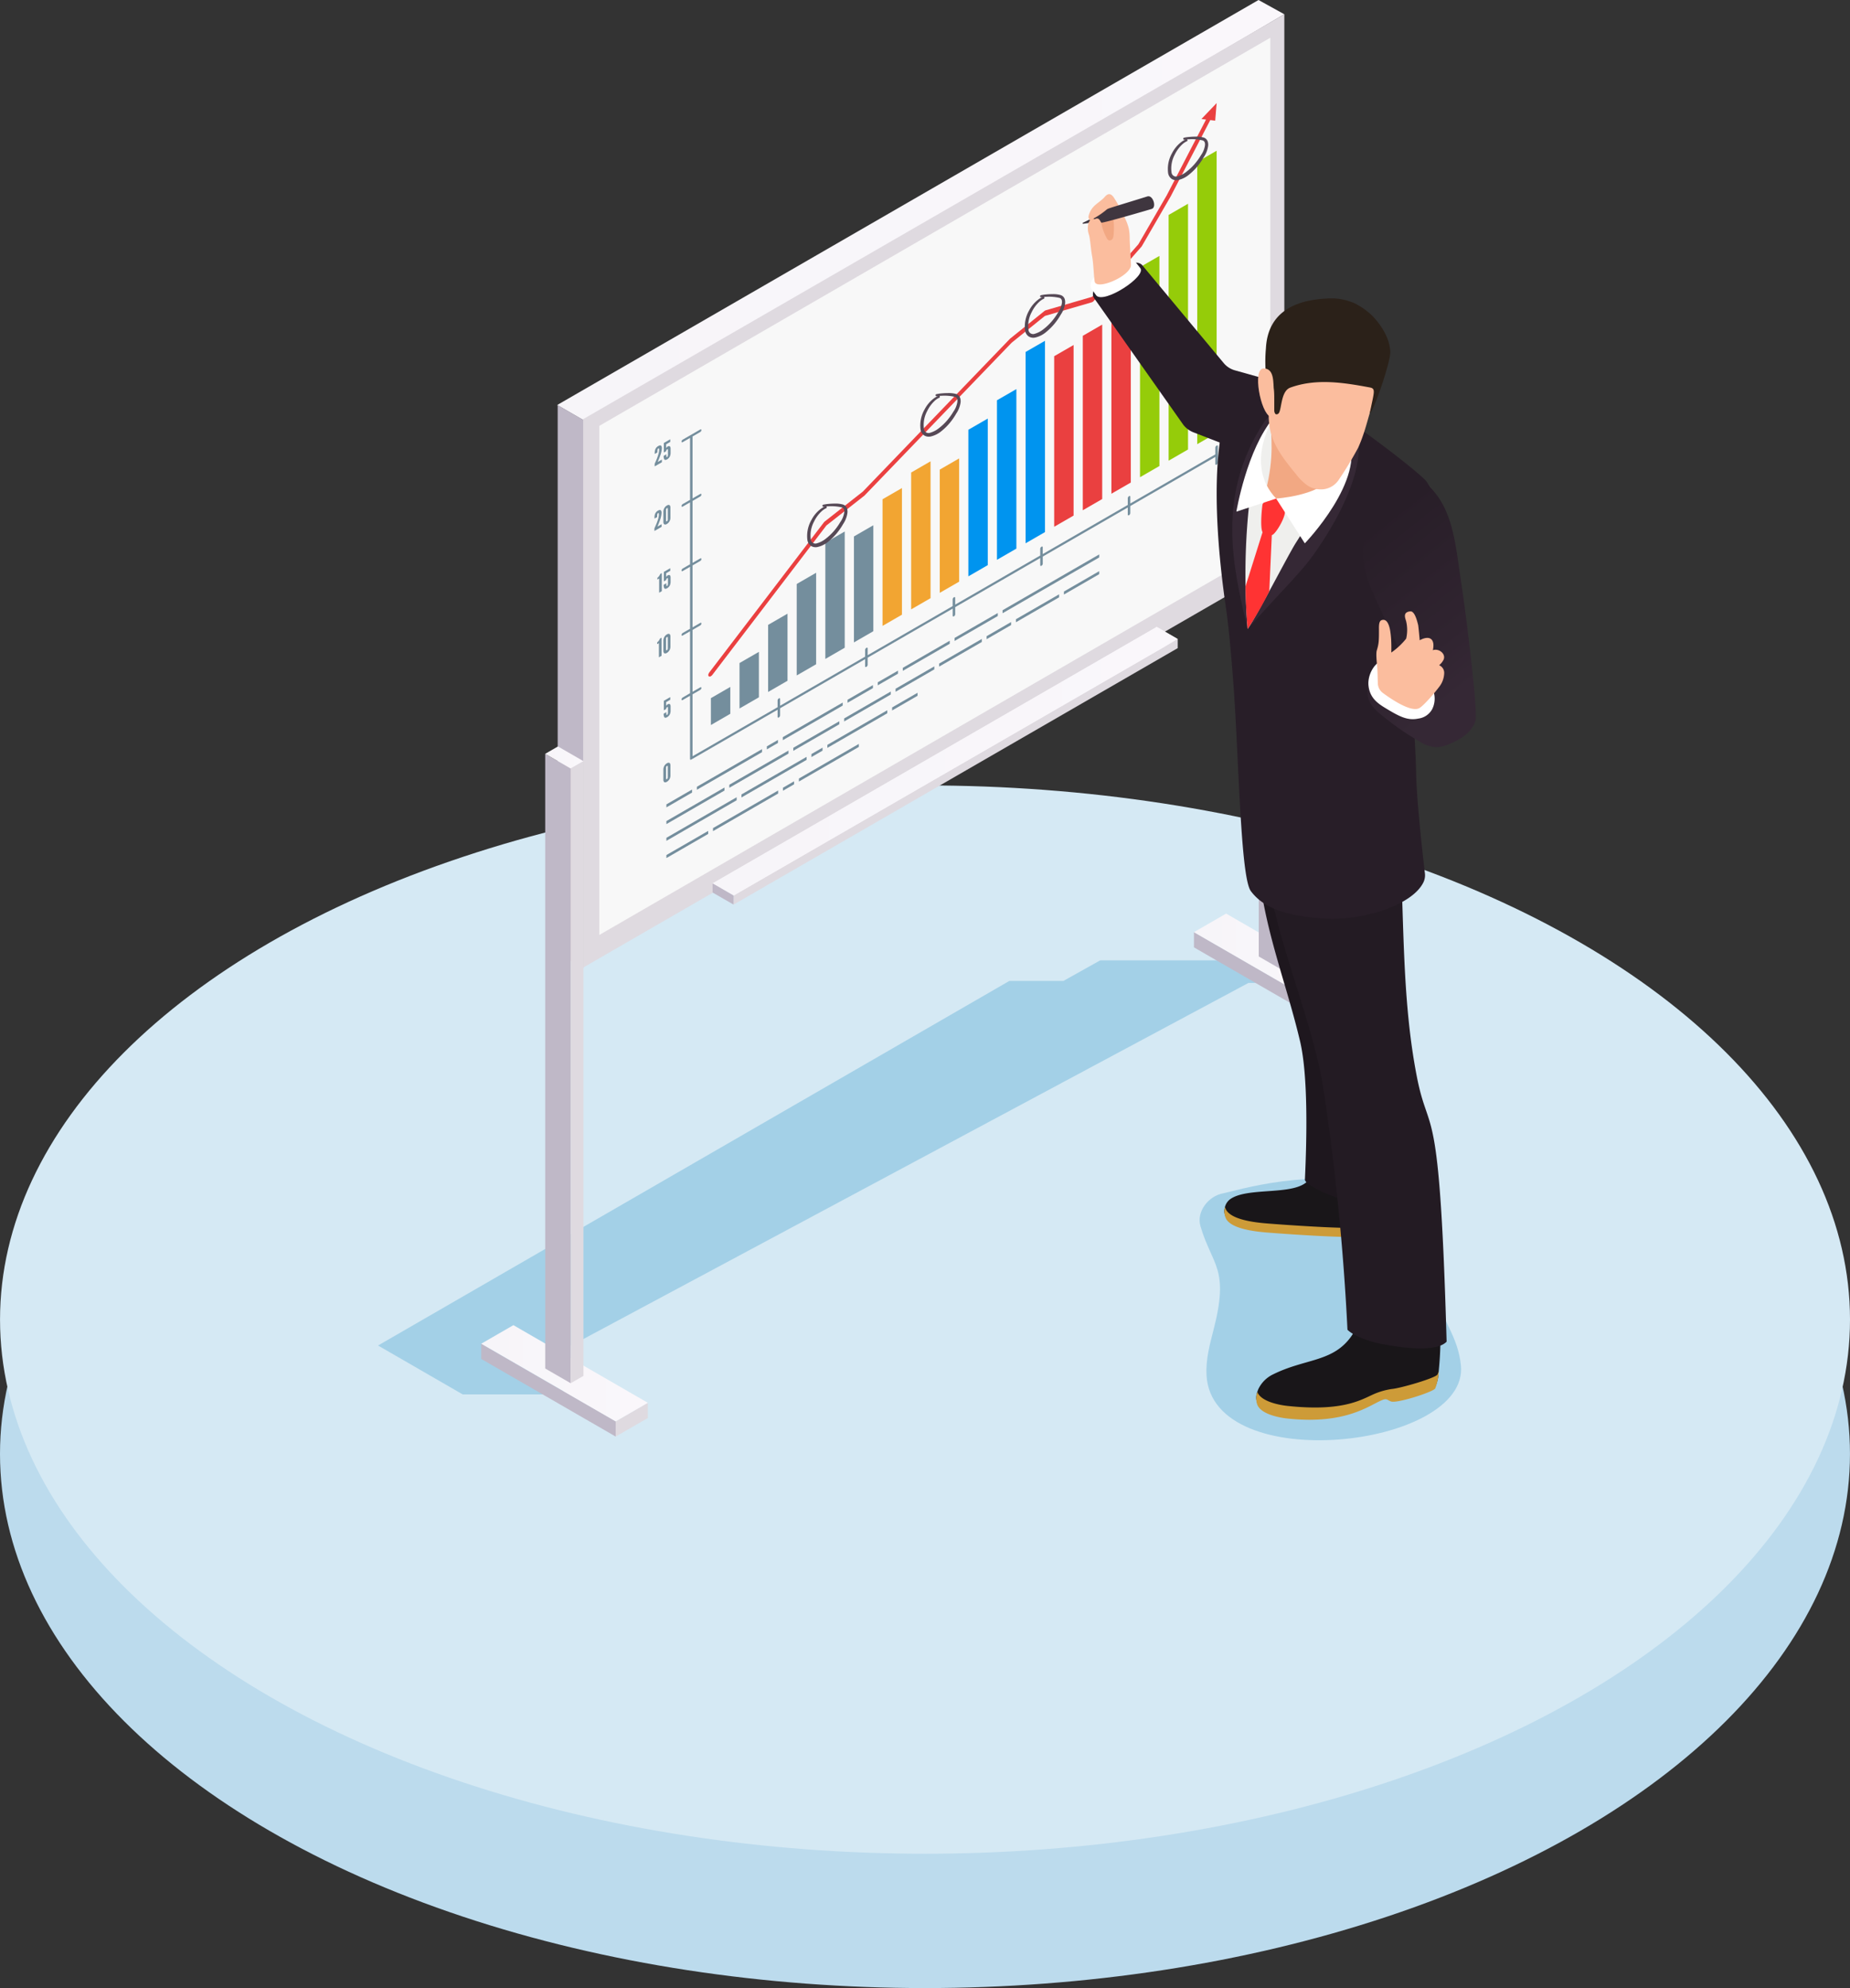 <svg xmlns="http://www.w3.org/2000/svg" xmlns:xlink="http://www.w3.org/1999/xlink" width="460.048" height="494.291" viewBox="0 0 460.048 494.291">
  <rect x="0" y="0" width="460.048" height="494.291" fill="#333333" stroke="none"/>
  <defs>
    <linearGradient id="linear-gradient" y1="0.5" x2="1" y2="0.5" gradientUnits="objectBoundingBox">
      <stop offset="0" stop-color="#f7f5f9"/>
      <stop offset="1" stop-color="#faf7fb"/>
    </linearGradient>
    <linearGradient id="linear-gradient-8" x1="0.584" y1="0.907" x2="0.29" y2="0.159" gradientUnits="objectBoundingBox">
      <stop offset="0" stop-color="#352835"/>
      <stop offset="0.281" stop-color="#302430"/>
      <stop offset="1" stop-color="#281e28"/>
    </linearGradient>
  </defs>
  <g id="Group_3927" data-name="Group 3927" transform="translate(-51.12 -119.634)">
    <ellipse id="Ellipse_10" data-name="Ellipse 10" cx="230.021" cy="132.805" rx="230.021" ry="132.805" transform="translate(51.12 348.316)" fill="#bcdbed"/>
    <ellipse id="Ellipse_11" data-name="Ellipse 11" cx="230.021" cy="132.805" rx="230.021" ry="132.805" transform="translate(51.127 314.916)" fill="#d5e9f4"/>
    <g id="_7" data-name="7" transform="translate(122.226 -106.492)">
      <g id="Group_4366" data-name="Group 4366" transform="translate(22.901 226.126)">
        <path id="Path_10114" data-name="Path 10114" d="M246.738,306.948l-9.712-5.607H202.484l-9.147,5.116H179.891L22.9,397.1l21.055,12.156H69.017l-.435-10.887,170.77-91.415Z" transform="translate(-22.901 -62.567)" fill="#a3d0e7"/>
        <g id="Group_4365" data-name="Group 4365" transform="translate(25.662)">
          <g id="Axonometric_Cube" data-name="Axonometric Cube" transform="translate(0 329.473)">
            <path id="Cube_face_-_left" data-name="Cube face - left" d="M64.424,354.453,30.985,335.147v-3.781l33.439,19.306Z" transform="translate(-30.985 -326.749)" fill="#bfb8c7"/>
            <path id="Cube_face_-_right" data-name="Cube face - right" d="M49.515,339.774l-8,4.617V340.61l8-4.616Z" transform="translate(-8.079 -316.687)" fill="#dfdae0"/>
            <path id="Cube_face_-_top" data-name="Cube face - top" d="M64.424,353.834,30.985,334.529l8-4.617L72.42,349.218Z" transform="translate(-30.985 -329.912)" fill="url(#linear-gradient)"/>
          </g>
          <g id="Axonometric_Cube-2" data-name="Axonometric Cube" transform="translate(177.236 227.146)">
            <path id="Cube_face_-_left-2" data-name="Cube face - left" d="M120.254,322.219,86.815,302.913v-3.781l33.439,19.306Z" transform="translate(-86.815 -294.516)" fill="#bfb8c7"/>
            <path id="Cube_face_-_right-2" data-name="Cube face - right" d="M105.345,307.54l-8,4.617v-3.781l8-4.616Z" transform="translate(-63.909 -284.454)" fill="#dfdae0"/>
            <path id="Cube_face_-_top-2" data-name="Cube face - top" d="M120.254,321.6,86.815,302.295l8-4.617,33.439,19.306Z" transform="translate(-86.815 -297.678)" fill="url(#linear-gradient)"/>
          </g>
          <g id="Axonometric_Cube-3" data-name="Axonometric Cube" transform="translate(193.348 83.144)">
            <path id="Cube_face_-_left-3" data-name="Cube face - left" d="M98.233,409.386l-6.342-3.662V252.894l6.342,3.662Z" transform="translate(-91.89 -251.063)" fill="#bfb8c7"/>
            <path id="Cube_face_-_right-3" data-name="Cube face - right" d="M97.059,406.3l-3.171,1.831V255.3l3.171-1.831Z" transform="translate(-87.546 -249.809)" fill="#dfdae0"/>
            <path id="Cube_face_-_top-3" data-name="Cube face - top" d="M98.233,257.81l-6.342-3.662,3.171-1.831,6.342,3.662Z" transform="translate(-91.89 -252.317)" fill="url(#linear-gradient)"/>
          </g>
          <g id="Group_4362" data-name="Group 4362" transform="translate(18.892)">
            <g id="Group_4361" data-name="Group 4361">
              <path id="Path_10115" data-name="Path 10115" d="M217.754,229.672,44.675,331.29l-7.739-4.469,174.4-100.694Z" transform="translate(-36.936 -226.126)" fill="url(#linear-gradient)"/>
              <path id="Path_10116" data-name="Path 10116" d="M213.362,363.6,38.956,464.291V327.937L213.362,227.243Z" transform="translate(-32.544 -223.697)" fill="#dfdae0"/>
              <path id="Path_10117" data-name="Path 10117" d="M43.316,397.87l-6.342-3.661V257.854l6.342,3.662Z" transform="translate(-36.854 -157.132)" fill="#bfb8c7"/>
            </g>
            <path id="Path_10118" data-name="Path 10118" d="M207.094,355.663l-166.86,96.5V325.584l166.86-96.5Z" transform="translate(-29.763 -219.701)" fill="#f8f8f8"/>
          </g>
          <g id="Group_4364" data-name="Group 4364" transform="translate(57.539 155.873)">
            <g id="Group_4363" data-name="Group 4363">
              <path id="Path_10119" data-name="Path 10119" d="M161.2,278.434,50.751,342.2v-2.258l31.234-20.084L161.2,276.176Z" transform="translate(-45.541 -273.164)" fill="#dfdae0"/>
              <path id="Path_10120" data-name="Path 10120" d="M164.778,278.242,111.971,308.73l-57.64,33.279-5.221-3.015,110.447-63.768Z" transform="translate(-49.11 -275.227)" fill="url(#linear-gradient)"/>
              <path id="Path_10121" data-name="Path 10121" d="M164.778,278.242,111.971,308.73l-57.64,33.279-5.221-3.015,110.447-63.768Z" transform="translate(-49.11 -275.227)" fill="url(#linear-gradient)"/>
              <path id="Path_10122" data-name="Path 10122" d="M54.331,298.329l-5.221-3.015v2.268l5.21,3Z" transform="translate(-49.11 -231.547)" fill="#bfb8c7"/>
            </g>
          </g>
          <g id="Axonometric_Cube-4" data-name="Axonometric Cube" transform="translate(15.906 185.59)">
            <path id="Cube_face_-_left-4" data-name="Cube face - left" d="M42.338,441.657,36,437.995V285.165l6.342,3.662Z" transform="translate(-35.995 -283.334)" fill="#bfb8c7"/>
            <path id="Cube_face_-_right-4" data-name="Cube face - right" d="M41.164,438.572,37.993,440.4V287.572l3.171-1.831Z" transform="translate(-31.651 -282.08)" fill="#dfdae0"/>
            <path id="Cube_face_-_top-4" data-name="Cube face - top" d="M42.338,290.08,36,286.419l3.171-1.831,6.342,3.661Z" transform="translate(-35.995 -284.588)" fill="url(#linear-gradient)"/>
          </g>
        </g>
      </g>
      <g id="Group_4392" data-name="Group 4392" transform="translate(91.63 251.76)">
        <path id="Path_10123" data-name="Path 10123" d="M78.439,326.022v-.749l14.9-8.606v.749Zm-3.962,2.286v-.749l2.762-1.6v.752Zm-17.4,10.047V337.6l16.2-9.352V329ZM45.49,345.047v-.752l10.39-6v.752ZM85.518,316.9l14.9-8.606v.749l-14.9,8.609Zm16.1-9.3,6.321-3.651v.752l-6.321,3.651ZM81.556,319.934v-.749l2.762-1.594v.749Zm-17.4,10.047v-.752l16.2-9.352v.749ZM45.49,340.759v-.749l17.47-10.089v.752Zm98.856-61.234v-.749l8.774-5.067v.749Zm-11.939,6.892v-.749l10.74-6.2v.749Zm-7.286,4.21v-.752l6.089-3.514v.749Zm-11.809,6.819v-.752l10.613-6.13v.756ZM102.48,303.7v-.756l9.632-5.562v.752Zm-12.793,7.384v-.752l11.593-6.692v.749Zm-12.641,7.3v-.752l11.444-6.606v.752Zm-15.911,9.187v-.752l14.711-8.5v.752ZM45.49,336.6v-.752l14.447-8.34v.749Zm83.6-52.425v-.752l24.035-13.876v.752Zm-11.939,6.892v-.749l10.743-6.2v.752ZM104.28,298.5v-.752l11.67-6.74v.752Zm-6.228,3.594v-.749l5.028-2.9v.752Zm-7.521,4.343v-.752l6.321-3.648v.749Zm-16.1,9.3v-.752l14.9-8.606v.752Zm-3.962,2.286v-.752l2.762-1.594v.752Zm-17.4,10.044v-.749l16.2-9.355v.752Zm-7.578,4.378v-.752l6.381-3.682v.749Z" transform="translate(-42.509 -157.339)" fill="#748e9d"/>
        <g id="Group_4380" data-name="Group 4380" transform="translate(0 81.138)">
          <path id="Path_10124" data-name="Path 10124" d="M179.735,263.782a.639.639,0,0,0-.311.492v1.692l-21.149,12.209v-1.692c0-.172-.14-.232-.311-.13a.638.638,0,0,0-.314.492v1.689L136.5,290.747v-1.692c0-.175-.14-.232-.311-.133a.649.649,0,0,0-.314.492v1.692l-21.146,12.209v-1.692c0-.171-.14-.232-.314-.13a.643.643,0,0,0-.311.492v1.692L92.959,315.886v-1.692c0-.172-.14-.232-.311-.133a.653.653,0,0,0-.311.492v1.692L71.188,328.454v-1.692c0-.171-.14-.229-.311-.13a.648.648,0,0,0-.311.492v1.692l-18.2,10.5-2.952,1.7v-15.4l1.9-1.092a.653.653,0,0,0,.311-.492c0-.171-.14-.232-.311-.133l-1.9,1.1V309.6l1.9-1.1a.648.648,0,0,0,.311-.492c0-.171-.14-.232-.311-.13l-1.9,1.092v-15.4l1.9-1.1a.643.643,0,0,0,.311-.492c0-.171-.14-.232-.311-.13l-1.9,1.092v-15.4l1.9-1.1a.648.648,0,0,0,.311-.492c0-.172-.14-.232-.311-.13l-1.9,1.092v-15.4l1.9-1.1a.643.643,0,0,0,.311-.489c0-.175-.14-.232-.311-.133l-4.327,2.5a.643.643,0,0,0-.311.492c0,.171.14.232.311.13l1.809-1.044v15.4l-1.809,1.041a.653.653,0,0,0-.311.492c0,.175.14.232.311.133l1.809-1.044v15.4l-1.809,1.041a.653.653,0,0,0-.311.5c0,.171.14.229.311.13l1.809-1.044v15.4l-1.809,1.044a.653.653,0,0,0-.311.492c0,.175.14.232.311.133l1.809-1.044v15.4L46.985,326.4a.648.648,0,0,0-.311.492c0,.171.14.232.311.133l1.809-1.044V341.7c0,.175.14.232.311.133l3.263-1.886,18.2-10.5v1.787c0,.171.14.232.311.133a.653.653,0,0,0,.311-.492V329.08L92.337,316.87v1.787c0,.171.14.232.311.13a.643.643,0,0,0,.311-.492v-1.787L114.108,304.3v1.787c0,.172.14.232.311.133a.649.649,0,0,0,.314-.5V303.94l21.146-12.209v1.784c0,.175.14.232.314.133a.648.648,0,0,0,.311-.492v-1.787L157.65,279.16v1.787c0,.172.14.232.314.133a.653.653,0,0,0,.311-.5V278.8l21.149-12.212v1.787c0,.175.137.232.311.133a.648.648,0,0,0,.311-.492v-4.1C180.046,263.741,179.907,263.684,179.735,263.782Z" transform="translate(-39.934 -259.76)" fill="#748e9d"/>
          <g id="Group_4379" data-name="Group 4379" transform="translate(0 2.445)">
            <g id="Group_4368" data-name="Group 4368" transform="translate(2.222 80.413)">
              <g id="Group_4367" data-name="Group 4367">
                <path id="Path_10125" data-name="Path 10125" d="M47.013,289.119a1.782,1.782,0,0,1-.111.552,1.721,1.721,0,0,1-.263.479,1.555,1.555,0,0,1-.5.448.769.769,0,0,1-.514.143.357.357,0,0,1-.257-.181.828.828,0,0,1-.111-.425v-2.648a1.744,1.744,0,0,1,.111-.546,1.721,1.721,0,0,1,.257-.486,1.677,1.677,0,0,1,.514-.448.8.8,0,0,1,.5-.143.375.375,0,0,1,.263.187.821.821,0,0,1,.111.419Zm-.66-2.267c0-.124-.025-.194-.086-.232-.251.1-.3.213-.33.308a.561.561,0,0,0-.025.178v2.648c0,.127.032.194.092.229.244-.092.3-.2.324-.3a.523.523,0,0,0,.025-.178Z" transform="translate(-45.251 -285.86)" fill="#748e9d"/>
              </g>
            </g>
            <g id="Group_4370" data-name="Group 4370" transform="translate(2.302 64.101)">
              <g id="Group_4369" data-name="Group 4369">
                <path id="Path_10126" data-name="Path 10126" d="M46.339,283.42c0-.19-.067-.292-.206-.213a.591.591,0,0,0-.184.229.723.723,0,0,0-.073.251l-.556.321v-2.365l1.594-.921v.654l-1.025.594v.933a1.978,1.978,0,0,1,.244-.273.451.451,0,0,1,.133-.1c.343-.2.527-.108.625.051a.95.95,0,0,1,.108.454v1a2.218,2.218,0,0,1-.127.816,1.636,1.636,0,0,1-.733.857c-.41.235-.619.165-.733-.035a1.773,1.773,0,0,1-.13-.825l.66-.381v.178a1.354,1.354,0,0,0,.044.448c.029.073.079.086.159.041a.367.367,0,0,0,.152-.216,1.9,1.9,0,0,0,.048-.5Z" transform="translate(-45.276 -280.722)" fill="#748e9d"/>
              </g>
            </g>
            <g id="Group_4372" data-name="Group 4372" transform="translate(0.673 48.366)">
              <g id="Group_4371" data-name="Group 4371">
                <path id="Path_10127" data-name="Path 10127" d="M44.763,277.678v-.422a2.327,2.327,0,0,0,.559-.638,2.505,2.505,0,0,0,.146-.318l.4-.232v4.5l-.66.381v-3.521Z" transform="translate(-44.763 -275.108)" fill="#748e9d"/>
                <path id="Path_10128" data-name="Path 10128" d="M47.013,279.021a1.831,1.831,0,0,1-.375,1.035,1.556,1.556,0,0,1-.5.448.769.769,0,0,1-.514.143.357.357,0,0,1-.257-.181.837.837,0,0,1-.111-.425v-2.648a1.743,1.743,0,0,1,.111-.546,1.7,1.7,0,0,1,.771-.936.813.813,0,0,1,.5-.14.381.381,0,0,1,.263.184.843.843,0,0,1,.111.422Zm-.66-2.263c0-.124-.025-.194-.086-.232-.251.1-.3.213-.33.3a.593.593,0,0,0-.025.181v2.648c0,.127.032.2.092.229.244-.092.3-.2.324-.3a.523.523,0,0,0,.025-.178Z" transform="translate(-43.702 -275.765)" fill="#748e9d"/>
              </g>
            </g>
            <g id="Group_4374" data-name="Group 4374" transform="translate(0.737 32.05)">
              <g id="Group_4373" data-name="Group 4373">
                <path id="Path_10129" data-name="Path 10129" d="M44.783,272.615V272.2a2.368,2.368,0,0,0,.556-.641,1.991,1.991,0,0,0,.146-.318l.4-.229v4.5l-.663.381v-3.524Z" transform="translate(-44.783 -269.793)" fill="#748e9d"/>
                <path id="Path_10130" data-name="Path 10130" d="M46.339,273.324c0-.191-.067-.292-.206-.21a.568.568,0,0,0-.184.229.711.711,0,0,0-.073.248l-.556.324v-2.368l1.594-.921v.654l-1.025.594v.936a1.833,1.833,0,0,1,.244-.276.388.388,0,0,1,.133-.1c.343-.2.527-.108.625.048a.954.954,0,0,1,.108.457v1a2.212,2.212,0,0,1-.127.813,1.635,1.635,0,0,1-.733.857c-.41.238-.619.168-.733-.035a1.76,1.76,0,0,1-.13-.822l.66-.381v.175a1.342,1.342,0,0,0,.044.448c.029.073.079.089.159.041a.357.357,0,0,0,.152-.216,1.889,1.889,0,0,0,.048-.5Z" transform="translate(-43.711 -270.626)" fill="#748e9d"/>
              </g>
            </g>
            <g id="Group_4376" data-name="Group 4376" transform="translate(0 16.315)">
              <g id="Group_4375" data-name="Group 4375">
                <path id="Path_10131" data-name="Path 10131" d="M44.57,268.205v-.311a2.2,2.2,0,0,1,.171-.9,1.651,1.651,0,0,1,.708-.765c.337-.194.562-.2.7-.076a.96.96,0,0,1,.184.686,6.137,6.137,0,0,1-.387,1.733c-.219.641-.476,1.248-.648,1.635l1.044-.6v.654l-1.79,1.035v-.654c.2-.429.384-.854.549-1.267a10.528,10.528,0,0,0,.381-1.1,4.535,4.535,0,0,0,.19-1,1.143,1.143,0,0,0-.038-.346c-.032-.086-.086-.133-.184-.076a.425.425,0,0,0-.178.267,1.827,1.827,0,0,0-.041.41v.311Z" transform="translate(-44.551 -264.806)" fill="#748e9d"/>
                <path id="Path_10132" data-name="Path 10132" d="M47.013,268.925a1.831,1.831,0,0,1-.375,1.035,1.553,1.553,0,0,1-.5.448.769.769,0,0,1-.514.143.357.357,0,0,1-.257-.181.837.837,0,0,1-.111-.425V267.3a1.743,1.743,0,0,1,.111-.546,1.719,1.719,0,0,1,.257-.486,1.636,1.636,0,0,1,.514-.448.78.78,0,0,1,.5-.143.381.381,0,0,1,.263.184.842.842,0,0,1,.111.422Zm-.66-2.263c0-.124-.025-.194-.086-.232-.251.1-.3.213-.33.3a.58.58,0,0,0-.025.181v2.648c0,.127.032.194.092.229.244-.092.3-.2.324-.3a.531.531,0,0,0,.025-.181Z" transform="translate(-43.029 -265.669)" fill="#748e9d"/>
              </g>
            </g>
            <g id="Group_4378" data-name="Group 4378" transform="translate(0.06)">
              <g id="Group_4377" data-name="Group 4377">
                <path id="Path_10133" data-name="Path 10133" d="M44.589,263.146v-.311a2.237,2.237,0,0,1,.171-.9,1.645,1.645,0,0,1,.711-.765c.333-.194.562-.2.7-.079a.969.969,0,0,1,.184.689,6.141,6.141,0,0,1-.384,1.733c-.222.641-.479,1.248-.651,1.632l1.048-.6v.657l-1.794,1.032v-.654c.2-.429.387-.851.552-1.263A11.356,11.356,0,0,0,45.5,263.2a4.364,4.364,0,0,0,.19-1,1.131,1.131,0,0,0-.038-.346c-.029-.086-.086-.133-.181-.079a.412.412,0,0,0-.178.27,1.653,1.653,0,0,0-.044.409v.311Z" transform="translate(-44.57 -259.492)" fill="#748e9d"/>
                <path id="Path_10134" data-name="Path 10134" d="M46.339,263.228c0-.19-.067-.292-.206-.21a.568.568,0,0,0-.184.229.705.705,0,0,0-.073.251l-.556.321v-2.368l1.594-.921v.654l-1.025.594v.936a1.838,1.838,0,0,1,.244-.276.386.386,0,0,1,.133-.1c.343-.2.527-.108.625.048a.954.954,0,0,1,.108.457v1a2.212,2.212,0,0,1-.127.813,1.636,1.636,0,0,1-.733.857c-.41.238-.619.168-.733-.035a1.76,1.76,0,0,1-.13-.822l.66-.384v.178a1.341,1.341,0,0,0,.044.448c.029.073.079.089.159.041a.357.357,0,0,0,.152-.216,1.888,1.888,0,0,0,.048-.5Z" transform="translate(-43.035 -260.53)" fill="#748e9d"/>
              </g>
            </g>
          </g>
        </g>
        <g id="Group_4382" data-name="Group 4382" transform="translate(13.403)">
          <g id="Group_4381" data-name="Group 4381" transform="translate(0.644 11.846)">
            <path id="Path_10135" data-name="Path 10135" d="M53.8,286.61,48.976,289.4v-6.685l4.825-2.786Z" transform="translate(-48.976 -146.617)" fill="#748e9d"/>
            <path id="Path_10136" data-name="Path 10136" d="M56.042,288.481l-4.825,2.786v-11.3l4.825-2.785Z" transform="translate(-44.103 -152.595)" fill="#748e9d"/>
            <path id="Path_10137" data-name="Path 10137" d="M58.282,290.871l-4.824,2.786V276.974l4.824-2.786Z" transform="translate(-39.23 -159.092)" fill="#748e9d"/>
            <path id="Path_10138" data-name="Path 10138" d="M60.523,293.731,55.7,296.516V273.77l4.825-2.785Z" transform="translate(-34.357 -166.059)" fill="#748e9d"/>
            <path id="Path_10139" data-name="Path 10139" d="M62.764,296.653l-4.825,2.786v-28.9l4.825-2.785Z" transform="translate(-29.484 -173.089)" fill="#748e9d"/>
            <path id="Path_10140" data-name="Path 10140" d="M65.005,293.608l-4.824,2.786V270.049l4.824-2.785Z" transform="translate(-24.611 -174.151)" fill="#748e9d"/>
            <path id="Path_10141" data-name="Path 10141" d="M67.246,295.837l-4.825,2.786V267.135l4.825-2.785Z" transform="translate(-19.738 -180.487)" fill="#f2a532"/>
            <path id="Path_10142" data-name="Path 10142" d="M69.487,296.282l-4.825,2.786V265.042l4.825-2.786Z" transform="translate(-14.865 -185.04)" fill="#f2a532"/>
            <path id="Path_10143" data-name="Path 10143" d="M71.728,292.671,66.9,295.456V264.814l4.824-2.786Z" transform="translate(-9.992 -185.535)" fill="#f2a532"/>
            <path id="Path_10144" data-name="Path 10144" d="M73.969,295.351l-4.825,2.786V261.693l4.825-2.786Z" transform="translate(-5.119 -192.322)" fill="#0094ef"/>
            <path id="Path_10145" data-name="Path 10145" d="M76.21,296.264l-4.825,2.785V259.384L76.21,256.6Z" transform="translate(-0.246 -197.343)" fill="#0094ef"/>
            <path id="Path_10146" data-name="Path 10146" d="M78.451,300.379l-4.825,2.785V255.6l4.825-2.785Z" transform="translate(4.627 -205.566)" fill="#0094ef"/>
            <path id="Path_10147" data-name="Path 10147" d="M80.692,295.553l-4.825,2.785V255.933l4.825-2.786Z" transform="translate(9.5 -204.847)" fill="#ea4040"/>
            <path id="Path_10148" data-name="Path 10148" d="M82.933,294.922l-4.825,2.785V254.335l4.825-2.785Z" transform="translate(14.373 -208.323)" fill="#ea4040"/>
            <path id="Path_10149" data-name="Path 10149" d="M85.174,296.719,80.349,299.5V251.62l4.825-2.786Z" transform="translate(19.246 -214.227)" fill="#ea4040"/>
            <path id="Path_10150" data-name="Path 10150" d="M87.415,298.405l-4.825,2.785V248.955l4.825-2.785Z" transform="translate(24.119 -220.02)" fill="#95cc09"/>
            <path id="Path_10151" data-name="Path 10151" d="M89.656,303.183l-4.825,2.785v-61.1l4.825-2.785Z" transform="translate(28.992 -228.905)" fill="#95cc09"/>
            <path id="Path_10152" data-name="Path 10152" d="M91.9,308.1l-4.825,2.785v-70.17l4.825-2.785Z" transform="translate(33.865 -237.933)" fill="#95cc09"/>
          </g>
          <path id="Path_10153" data-name="Path 10153" d="M175.18,234.2l-3.784,3.956,1.146.14-9.787,18.863-7.041,12.146-11.482,13.051-11.559,3.365a.891.891,0,0,0-.321.175l-8.489,6.835a1.087,1.087,0,0,0-.127.117L87.2,330.793l-9.454,7.416a1.378,1.378,0,0,0-.251.257L49.036,375.735c-.286.378-.349.816-.14.981a.465.465,0,0,0,.521-.035,1.285,1.285,0,0,0,.381-.346l28.342-37.12,9.39-7.368a1.683,1.683,0,0,0,.14-.127l36.545-37.952,8.26-6.651,11.657-3.39a1.125,1.125,0,0,0,.492-.343l11.816-13.428a1.564,1.564,0,0,0,.171-.238l7.146-12.33,9.841-18.965,1.222.146Z" transform="translate(-48.773 -234.201)" fill="#ea4040"/>
        </g>
        <g id="Group_4391" data-name="Group 4391" transform="translate(37.952 8.333)">
          <g id="Group_4384" data-name="Group 4384" transform="translate(0 91.24)">
            <g id="Group_4383" data-name="Group 4383">
              <path id="Path_10154" data-name="Path 10154" d="M61.252,266.726a4.209,4.209,0,0,0-1.032.676,8.442,8.442,0,0,0-1.962,2.625,7.246,7.246,0,0,0-.816,4.422,1.144,1.144,0,0,0,1.5,1,6.243,6.243,0,0,0,2.286-1.2,13.923,13.923,0,0,0,1.984-1.886,15.065,15.065,0,0,0,1.552-2.175,5.5,5.5,0,0,0,.952-2.194c.162-.749-.006-1.333-.549-1.482a11.41,11.41,0,0,0-3.267-.276,9.016,9.016,0,0,0-1.263.114.259.259,0,0,1-.3-.206.264.264,0,0,1,.194-.3,9.937,9.937,0,0,1,1.33-.2c.422-.038.933-.073,1.527-.076a6.846,6.846,0,0,1,2.041.229,1.578,1.578,0,0,1,1.013.959,2.64,2.64,0,0,1,.067,1.381,6.473,6.473,0,0,1-1.016,2.5,16.412,16.412,0,0,1-1.594,2.314,14.636,14.636,0,0,1-2.079,2.054,6.383,6.383,0,0,1-2.711,1.359,2.176,2.176,0,0,1-1.676-.311,2.25,2.25,0,0,1-.835-1.416,7.98,7.98,0,0,1,.984-4.965,8.11,8.11,0,0,1,2.273-2.74,4.588,4.588,0,0,1,1.19-.676.27.27,0,0,1,.365.152A.256.256,0,0,1,61.252,266.726Z" transform="translate(-56.506 -265.567)" fill="#564956"/>
            </g>
          </g>
          <g id="Group_4386" data-name="Group 4386" transform="translate(54.136 39.155)">
            <g id="Group_4385" data-name="Group 4385">
              <path id="Path_10155" data-name="Path 10155" d="M78.3,250.319a4.241,4.241,0,0,0-1.032.673,8.43,8.43,0,0,0-1.962,2.625,7.234,7.234,0,0,0-.816,4.425,1.144,1.144,0,0,0,1.5,1,6.2,6.2,0,0,0,2.286-1.2,13.928,13.928,0,0,0,1.984-1.886,15.027,15.027,0,0,0,1.552-2.171,5.517,5.517,0,0,0,.952-2.194c.162-.749-.01-1.336-.549-1.486a11.414,11.414,0,0,0-3.267-.276,9,9,0,0,0-1.263.114.255.255,0,0,1-.3-.2.258.258,0,0,1,.194-.3,9.347,9.347,0,0,1,1.33-.2c.422-.041.933-.073,1.527-.076a6.848,6.848,0,0,1,2.041.229,1.571,1.571,0,0,1,1.013.959,2.661,2.661,0,0,1,.067,1.378,6.435,6.435,0,0,1-1.016,2.5,16.238,16.238,0,0,1-1.594,2.314,14.633,14.633,0,0,1-2.079,2.054,6.383,6.383,0,0,1-2.711,1.359,2.163,2.163,0,0,1-1.676-.311,2.243,2.243,0,0,1-.835-1.413,7.975,7.975,0,0,1,.984-4.965,8.109,8.109,0,0,1,2.273-2.74,4.675,4.675,0,0,1,1.19-.679.272.272,0,0,1,.365.152A.264.264,0,0,1,78.3,250.319Z" transform="translate(-73.559 -249.16)" fill="#564956"/>
            </g>
          </g>
          <g id="Group_4388" data-name="Group 4388" transform="translate(89.706)">
            <g id="Group_4387" data-name="Group 4387">
              <path id="Path_10156" data-name="Path 10156" d="M89.51,237.985a4.213,4.213,0,0,0-1.035.673,8.528,8.528,0,0,0-1.962,2.625,7.245,7.245,0,0,0-.813,4.422,1.142,1.142,0,0,0,1.492,1,6.184,6.184,0,0,0,2.289-1.2,13.9,13.9,0,0,0,1.981-1.886,15.046,15.046,0,0,0,1.556-2.171,5.575,5.575,0,0,0,.952-2.2c.162-.746-.01-1.333-.549-1.483a11.435,11.435,0,0,0-3.27-.276,8.99,8.99,0,0,0-1.26.114.258.258,0,0,1-.108-.5,9.23,9.23,0,0,1,1.33-.2c.422-.041.933-.073,1.524-.076a6.84,6.84,0,0,1,2.044.225,1.582,1.582,0,0,1,1.013.962,2.661,2.661,0,0,1,.067,1.378,6.46,6.46,0,0,1-1.019,2.5,16.123,16.123,0,0,1-1.59,2.314,14.8,14.8,0,0,1-2.079,2.054,6.384,6.384,0,0,1-2.711,1.359,2.172,2.172,0,0,1-1.676-.311,2.237,2.237,0,0,1-.835-1.413,7.991,7.991,0,0,1,.981-4.965,8.162,8.162,0,0,1,2.273-2.743,4.692,4.692,0,0,1,1.194-.676.267.267,0,0,1,.362.152A.259.259,0,0,1,89.51,237.985Z" transform="translate(-84.764 -236.826)" fill="#564956"/>
            </g>
          </g>
          <g id="Group_4390" data-name="Group 4390" transform="translate(28.133 63.767)">
            <g id="Group_4389" data-name="Group 4389">
              <path id="Path_10157" data-name="Path 10157" d="M70.117,258.072a4.094,4.094,0,0,0-1.035.673,8.531,8.531,0,0,0-1.962,2.625,7.246,7.246,0,0,0-.813,4.422,1.141,1.141,0,0,0,1.492,1,6.23,6.23,0,0,0,2.289-1.2,13.74,13.74,0,0,0,1.981-1.886,15.049,15.049,0,0,0,1.556-2.171,5.576,5.576,0,0,0,.952-2.2c.162-.746-.01-1.333-.549-1.482a11.433,11.433,0,0,0-3.27-.276,8.994,8.994,0,0,0-1.26.114.262.262,0,0,1-.3-.206.267.267,0,0,1,.2-.3,9.84,9.84,0,0,1,1.33-.2c.419-.038.933-.07,1.524-.073a6.736,6.736,0,0,1,2.044.225,1.582,1.582,0,0,1,1.013.962,2.661,2.661,0,0,1,.067,1.378,6.46,6.46,0,0,1-1.019,2.5,16.128,16.128,0,0,1-1.59,2.314,14.8,14.8,0,0,1-2.079,2.054,6.4,6.4,0,0,1-2.711,1.359,2.172,2.172,0,0,1-1.676-.311,2.242,2.242,0,0,1-.838-1.413,8.006,8.006,0,0,1,.984-4.968,8.177,8.177,0,0,1,2.273-2.74A4.692,4.692,0,0,1,69.9,257.6a.267.267,0,0,1,.362.152A.259.259,0,0,1,70.117,258.072Z" transform="translate(-65.368 -256.913)" fill="#564956"/>
            </g>
          </g>
        </g>
      </g>
      <g id="Group_4396" data-name="Group 4396" transform="translate(198.118 274.4)">
        <path id="Path_10158" data-name="Path 10158" d="M132.669,320.937c7.854,2.987,11.324,7.368,11.555,10.812s-.54,7.914,1.283,14.543c2,7.3,5.99,11.247,6.733,18.536,2.089,20.53-61.821,27.822-63.259,2.5-.216-3.8.762-7.549,1.721-11.232,4.025-15.489-.292-15.917-3.229-25.854-1.067-3.613,1.978-7.527,5.7-8.19C95.612,321.616,116.885,314.93,132.669,320.937Z" transform="translate(-58.173 -73.647)" fill="#a3d0e7"/>
        <g id="Group_4393" data-name="Group 4393" transform="translate(43.166 278.511)">
          <path id="Path_10159" data-name="Path 10159" d="M123.147,349.94c1.07-.4,1.159.073,2.067.4,1.467.533,10.387-2.336,10.99-3.229a9.259,9.259,0,0,0,.832-3.546,90.292,90.292,0,0,0,.486-9.193c-.019-.921-.479-1.1-1.225-1.419-4.155-1.781-10.013-4.52-16.171-3.762-4.949.609-1.81,1.968-5.625,6.4-4.546,5.289-11.013,4.657-18.5,8.343a7.773,7.773,0,0,0-3.746,3.647,7.161,7.161,0,0,0-.356.978,3.61,3.61,0,0,0,.029,2.454c.768,2.349,5.057,3.3,7.628,3.571C114.255,356.147,119.953,351.147,123.147,349.94Z" transform="translate(-91.693 -329.065)" fill="#191619"/>
          <path id="Path_10160" data-name="Path 10160" d="M136.747,334.454c-.6.9-9.216,3.406-11.362,3.581a17.573,17.573,0,0,0-3.768.994c-3.194,1.2-7.368,4.778-22.073,3.222-2.536-.27-6.727-1.2-7.581-3.479a4.88,4.88,0,0,0-.048,3.044c.768,2.346,5.057,3.3,7.628,3.568,14.7,1.559,20.4-3.444,23.6-4.648,1.07-.4,1.159.07,2.067.4,1.467.536,10.387-2.336,10.99-3.229a13.991,13.991,0,0,0,.883-4.432A3.038,3.038,0,0,1,136.747,334.454Z" transform="translate(-91.688 -319.473)" fill="#cd9b38"/>
        </g>
        <g id="Group_4394" data-name="Group 4394" transform="translate(35.24 243.257)">
          <path id="Path_10161" data-name="Path 10161" d="M90.52,324.681a3.548,3.548,0,0,0-1.244,2.159,2.957,2.957,0,0,0,.34,2.222c1.321,2.441,6.7,3.155,10.257,3.438,8.054.638,22.787,1.54,23.695.864,3.552-2.644,1.959-9.029-1.679-11.822-2.679-2.06-8.486-3.768-10.1-3.565-.883.108-1.136,1.165-1.667,1.841C106.919,323.906,94.818,321.367,90.52,324.681Z" transform="translate(-89.196 -317.96)" fill="#191619"/>
          <path id="Path_10162" data-name="Path 10162" d="M123.562,325.608c-.908.673-15.641-.225-23.695-.863-3.552-.283-8.936-1-10.257-3.438a3.45,3.45,0,0,1-.257-.644,4.039,4.039,0,0,0,.257,2.9c1.321,2.441,6.7,3.156,10.257,3.438,8.054.638,22.787,1.54,23.695.863,1.676-1.248,2.2-3.416,1.9-5.647A5.024,5.024,0,0,1,123.562,325.608Z" transform="translate(-89.191 -312.084)" fill="#cd9b38"/>
        </g>
        <path id="Path_10163" data-name="Path 10163" d="M117.868,350.3c-.7-5.343-1.054-10.73-1.27-16.117a130.135,130.135,0,0,0-1.076-15.133c-1.2-7.673-4.048-15.209-3.5-22.958L91.98,295.1c1.857,14.038,6.743,26.2,9.981,39.872,2.051,8.641,1.682,24.527,1.216,34.438-.092,1.93,16.327,8.787,16.895,4.536C122.424,366.663,118.868,357.9,117.868,350.3Z" transform="translate(-47.903 -124.402)" fill="#1e171e"/>
        <path id="Path_10164" data-name="Path 10164" d="M129.894,349.659c-3.682-18.746-3.175-38.018-4.181-57.094-.041-.794-33.206,4.216-33.206,4.216,1.625,17.4,11.543,38.685,14.127,55.815a598.167,598.167,0,0,1,5.981,59.863c1.629,1.622,5.587,2.93,7.838,3.39,4.435.911,14.009,2.47,16.816-.429C135.522,353.151,132.948,365.208,129.894,349.659Z" transform="translate(-46.757 -130.112)" fill="#231b23"/>
        <path id="Path_10165" data-name="Path 10165" d="M93.559,259.143c-4.848,5.47-6.946,24.431-2.594,53.986.717,4.87,1.771,16.355,2.384,28.015.984,18.743,1.609,39.11,3.749,41.977,3.9,5.228,11.209,6.219,17.708,6.784,9.257.8,22.444-3.063,25.244-9.067a4.046,4.046,0,0,0,.324-2.19c-.432-3.651-2.038-17.622-2.175-24.733-.194-10.143-1.248-12.831.536-25.285s3.778-21.32,4.768-33.866c.343-4.333-.194-9.955-2.733-13.489-1.546-2.152-23.279-18.981-32.269-22.955-4.035-1.784-9.343-4.092-13.12-.946A16.554,16.554,0,0,0,93.559,259.143Z" transform="translate(-55.263 -209.832)" fill="#281e28"/>
        <path id="Path_10166" data-name="Path 10166" d="M114.071,327.939a9.026,9.026,0,0,0,3.952,1.432,8.533,8.533,0,0,0,3.59-.838c2.79-1.159,5.679-2.987,6.416-5.914.556-2.21-2.171-25.022-3.524-33.834-1.454-9.47-1.921-18.181-7.854-24.114-2.94-2.937-21.641,5.089-15.27,23.552,1.108,3.213,9.111,19.857,9.111,19.857a5.283,5.283,0,0,0-5.432-.13c-2.241,1.244-3.511,4.016-3.829,6.467-.432,3.359,1.019,5.022,3.5,7.041A68.529,68.529,0,0,0,114.071,327.939Z" transform="translate(-30.315 -191.87)" fill="url(#linear-gradient-8)"/>
        <path id="Path_10167" data-name="Path 10167" d="M111.375,291.792l-7.473-2.9a5.935,5.935,0,0,1-2.5-1.847L79.179,255.5c-2.222-3.216,9.479-11.2,12.038-8.111l20.209,24.282a5.58,5.58,0,0,0,2.79,1.806L123.21,276Z" transform="translate(-76.346 -229.674)" fill="#281e28"/>
        <path id="Path_10168" data-name="Path 10168" d="M80.146,255.474c2.01,2.079,12.565-4.813,10.911-6.851-.4-.492-1.21-1.524-1.21-1.524-2.994-2.844-13.5,4.06-10.635,7.076Z" transform="translate(-76.729 -230.255)" fill="#fff"/>
        <path id="Path_10169" data-name="Path 10169" d="M86.192,242.413c-.552.248-1.111.521-1.683.768-3.206,1.343-6.34,2.914-6.34,2.914a.125.125,0,0,0-.073.136.132.132,0,0,0,.149.114s3.476-.46,6.882-1.149c.511-.1,1.025-.168,1.53-.251A10.84,10.84,0,0,1,86.192,242.413Z" transform="translate(-78.095 -238.984)" fill="#3f363f"/>
        <g id="Group_4395" data-name="Group 4395" transform="translate(1.268)">
          <path id="Path_10170" data-name="Path 10170" d="M80.219,263.032c-.251-1.6-.273-4.292-.651-6.365-.3-1.651-.432-3.889-.73-5.111a5.079,5.079,0,0,1-.14-3.111c.025-.06.327-.619.4-.524a1.511,1.511,0,0,1-.429-.867,1.441,1.441,0,0,1,.067-.416,5.18,5.18,0,0,1,1.616-2.587c.73-.644,1.565-1.175,2.229-1.886.343-.365.7-.81,1.206-.832.559-.025.975.492,1.279.962a39.124,39.124,0,0,1,2.8,5.257,11.953,11.953,0,0,1,.863,2.435,13.236,13.236,0,0,1,.2,2.482c.032,1.53.286,4.908.317,6.441C89.3,261.682,80.584,265.381,80.219,263.032Z" transform="translate(-78.495 -241.333)" fill="#fbbd9e"/>
          <path id="Path_10171" data-name="Path 10171" d="M78.686,245.576c1.092-.479,1.73-.552,2.035-.429.559.225.714.921.841,1.508a11.682,11.682,0,0,0,1.254,3.279,1.132,1.132,0,0,0,.483.527.8.8,0,0,0,.921-.336,2.039,2.039,0,0,0,.289-1.006,18.344,18.344,0,0,0-.448-6.155c-.3-1.124-1.079-.26-1.759.2C82.083,243.31,78.746,245.637,78.686,245.576Z" transform="translate(-78.079 -238.988)" fill="#f2a883"/>
        </g>
        <path id="Path_10172" data-name="Path 10172" d="M100.507,284.283c.311,3.041,2.225,4.409,4.222,5.619,3.527,2.14,5.514,3.168,8.228,2.594a4.562,4.562,0,0,0,3.387-2.33,5.837,5.837,0,0,0-.66-6.254c-1.448-1.8-8.225-5.686-9.7-6.051C102.777,277.068,100.18,281.112,100.507,284.283Z" transform="translate(-29.421 -162.119)" fill="#fff"/>
        <path id="Path_10173" data-name="Path 10173" d="M116.714,287.4a4.194,4.194,0,0,0,1.13-1.428c.581-1.492-1.289-2.832-2.689-2.308.638-2.949-.952-3.752-3.27-2.47-.016-.263-.324-3.536-.387-3.794-.34-1.362-.832-3.083-1.686-3.371a1.85,1.85,0,0,0-1.257.3c-.606.527-.286,1.356-.054,2.1a9.436,9.436,0,0,1,.013,4.365,17.7,17.7,0,0,1-3.692,3.451c.1-3.943-.222-8.844-2.435-8.047-.663.238-.638,1.454-.635,2.156,0,2.86,0,3.616-.527,5.317-.3.968.048,3.4.108,4.413.07,1.156.086,2.1.133,3.8a3.083,3.083,0,0,0,1.254,2.409c2.283,1.682,7.159,4.949,9.14,3.73,1.21-.743,4.06-4.155,4.8-5.159a5.794,5.794,0,0,0,1.311-3.422A2.058,2.058,0,0,0,116.714,287.4Z" transform="translate(-28.063 -170.278)" fill="#fbbd9e"/>
        <path id="Path_10174" data-name="Path 10174" d="M97.6,261.249c5.267-8.1,22.181,3.136,23.066,4.025,1.4,1.4,1.222,11.917-10.552,28.622-3.194,4.527-7.679,8.724-16.473,18.571C89.842,296.712,85.916,279.224,97.6,261.249Z" transform="translate(-52.61 -204.373)" fill="#352835"/>
        <path id="Path_10175" data-name="Path 10175" d="M93.057,271.988a165.263,165.263,0,0,0-1.673,40.558c2.54-3.654,10.162-18.546,11.978-21.39,4.962-7.778,16.387-25.946,15.212-27.12a6.681,6.681,0,0,0-2.2-1.286l-4.7-1.99a28.1,28.1,0,0,0-7.419-2.359c-3.444-.422-6.073.337-7.686,3.34A31.724,31.724,0,0,0,93.057,271.988Z" transform="translate(-50.348 -204.451)" fill="#efefed"/>
        <path id="Path_10176" data-name="Path 10176" d="M92.534,278.293c-.422,1.7.124,2.549,1.832,2.946,8.368,1.937,15.13-4.048,15.162-6.159.067-4.2-2.6-9.924-4.34-11.546-.61-.571-11.574-5.908-11.552-5.2C93.858,265.29,94.7,269.588,92.534,278.293Z" transform="translate(-46.994 -204.496)" fill="#f2a883"/>
        <path id="Path_10177" data-name="Path 10177" d="M100.592,267.714a5.543,5.543,0,0,0-2.124-2.533c-.229-.089-3.238.33-3.416,1.6-.143,1.06-.6,5.517.032,6.778L90.856,287c.057,4.13.241,7.549.527,10.594a87.727,87.727,0,0,0,5.378-9.368l.632-13.968a1.184,1.184,0,0,0,.219-.073C98.669,273.5,101.221,269.184,100.592,267.714Z" transform="translate(-50.347 -189.499)" fill="#f33"/>
        <path id="Path_10178" data-name="Path 10178" d="M111.178,260.345s.022,4.6-4.34,10.3c-3.349,4.378-13.584,5.022-13.584,5.022l7.127,11.143S115.749,270.913,111.178,260.345Z" transform="translate(-45.132 -199.99)" fill="#fff"/>
        <path id="Path_10179" data-name="Path 10179" d="M100.028,278.957l-9.889,3.251s2.565-15.463,9.282-23.374C99.421,258.834,91.91,270.424,100.028,278.957Z" transform="translate(-51.906 -203.275)" fill="#fff"/>
        <path id="Path_10180" data-name="Path 10180" d="M93.023,271.826c.9,4.19,3.714,7.673,6.435,10.984a13.15,13.15,0,0,0,2.8,2.781,6.08,6.08,0,0,0,4.143.959,5.293,5.293,0,0,0,3.6-2.21,89.122,89.122,0,0,0,4.927-8.14c1.981-4.457,2.4-7.7,3.87-11.587a11.258,11.258,0,0,0,.94-5.394c-.06-.381-27.066-6.051-27.066-4.755,0,2.819.178,9.473.035,12.451A19.015,19.015,0,0,0,93.023,271.826Z" transform="translate(-46.394 -213.195)" fill="#fbbd9e"/>
        <path id="Path_10181" data-name="Path 10181" d="M92.565,261.945c.444-8.994,7.181-12.038,15.111-12.419a14.19,14.19,0,0,1,7.022,1.216,17.832,17.832,0,0,1,4.457,3.2c2.27,2.444,4.168,5.47,4.343,8.8.124,2.352-4.063,14.663-5.117,15.371,1.044-5.308,1.6-6.19.035-6.482-6.336-1.178-13.254-2.336-19.777.032-2.533.921-2.082,5.933-3.038,6.514-1.1.673-.994-1.321-1.025-1.848-.051-.822.013-1.648.013-2.467a16.975,16.975,0,0,0-.5-4.117,3.792,3.792,0,0,0-.7-1.578c-.492-.565-.848-.425-.924-1.206A35.409,35.409,0,0,1,92.565,261.945Z" transform="translate(-46.989 -223.57)" fill="#2b2119"/>
        <path id="Path_10182" data-name="Path 10182" d="M93.269,254.981c-2.943-.083-.819,11.114,1.644,12.009.851.308.936-.73.952-2.07s.019-2.765-.092-4.114C95.583,258.486,95.933,255.057,93.269,254.981Z" transform="translate(-48.211 -211.654)" fill="#fbbd9e"/>
        <path id="Path_10183" data-name="Path 10183" d="M92.315,241.54c-8.2,2.549-9.359,2.838-10.041,3.2a18.1,18.1,0,0,1-3.317,2.283c.086.273.3.14.492.07.835-.321,1.057.425,1.4.956.279.225,12.39-3.343,12.593-3.416C94.664,244.194,93.711,241.1,92.315,241.54Z" transform="translate(-76.224 -240.974)" fill="#3f363f"/>
      </g>
    </g>
  </g>
</svg>
